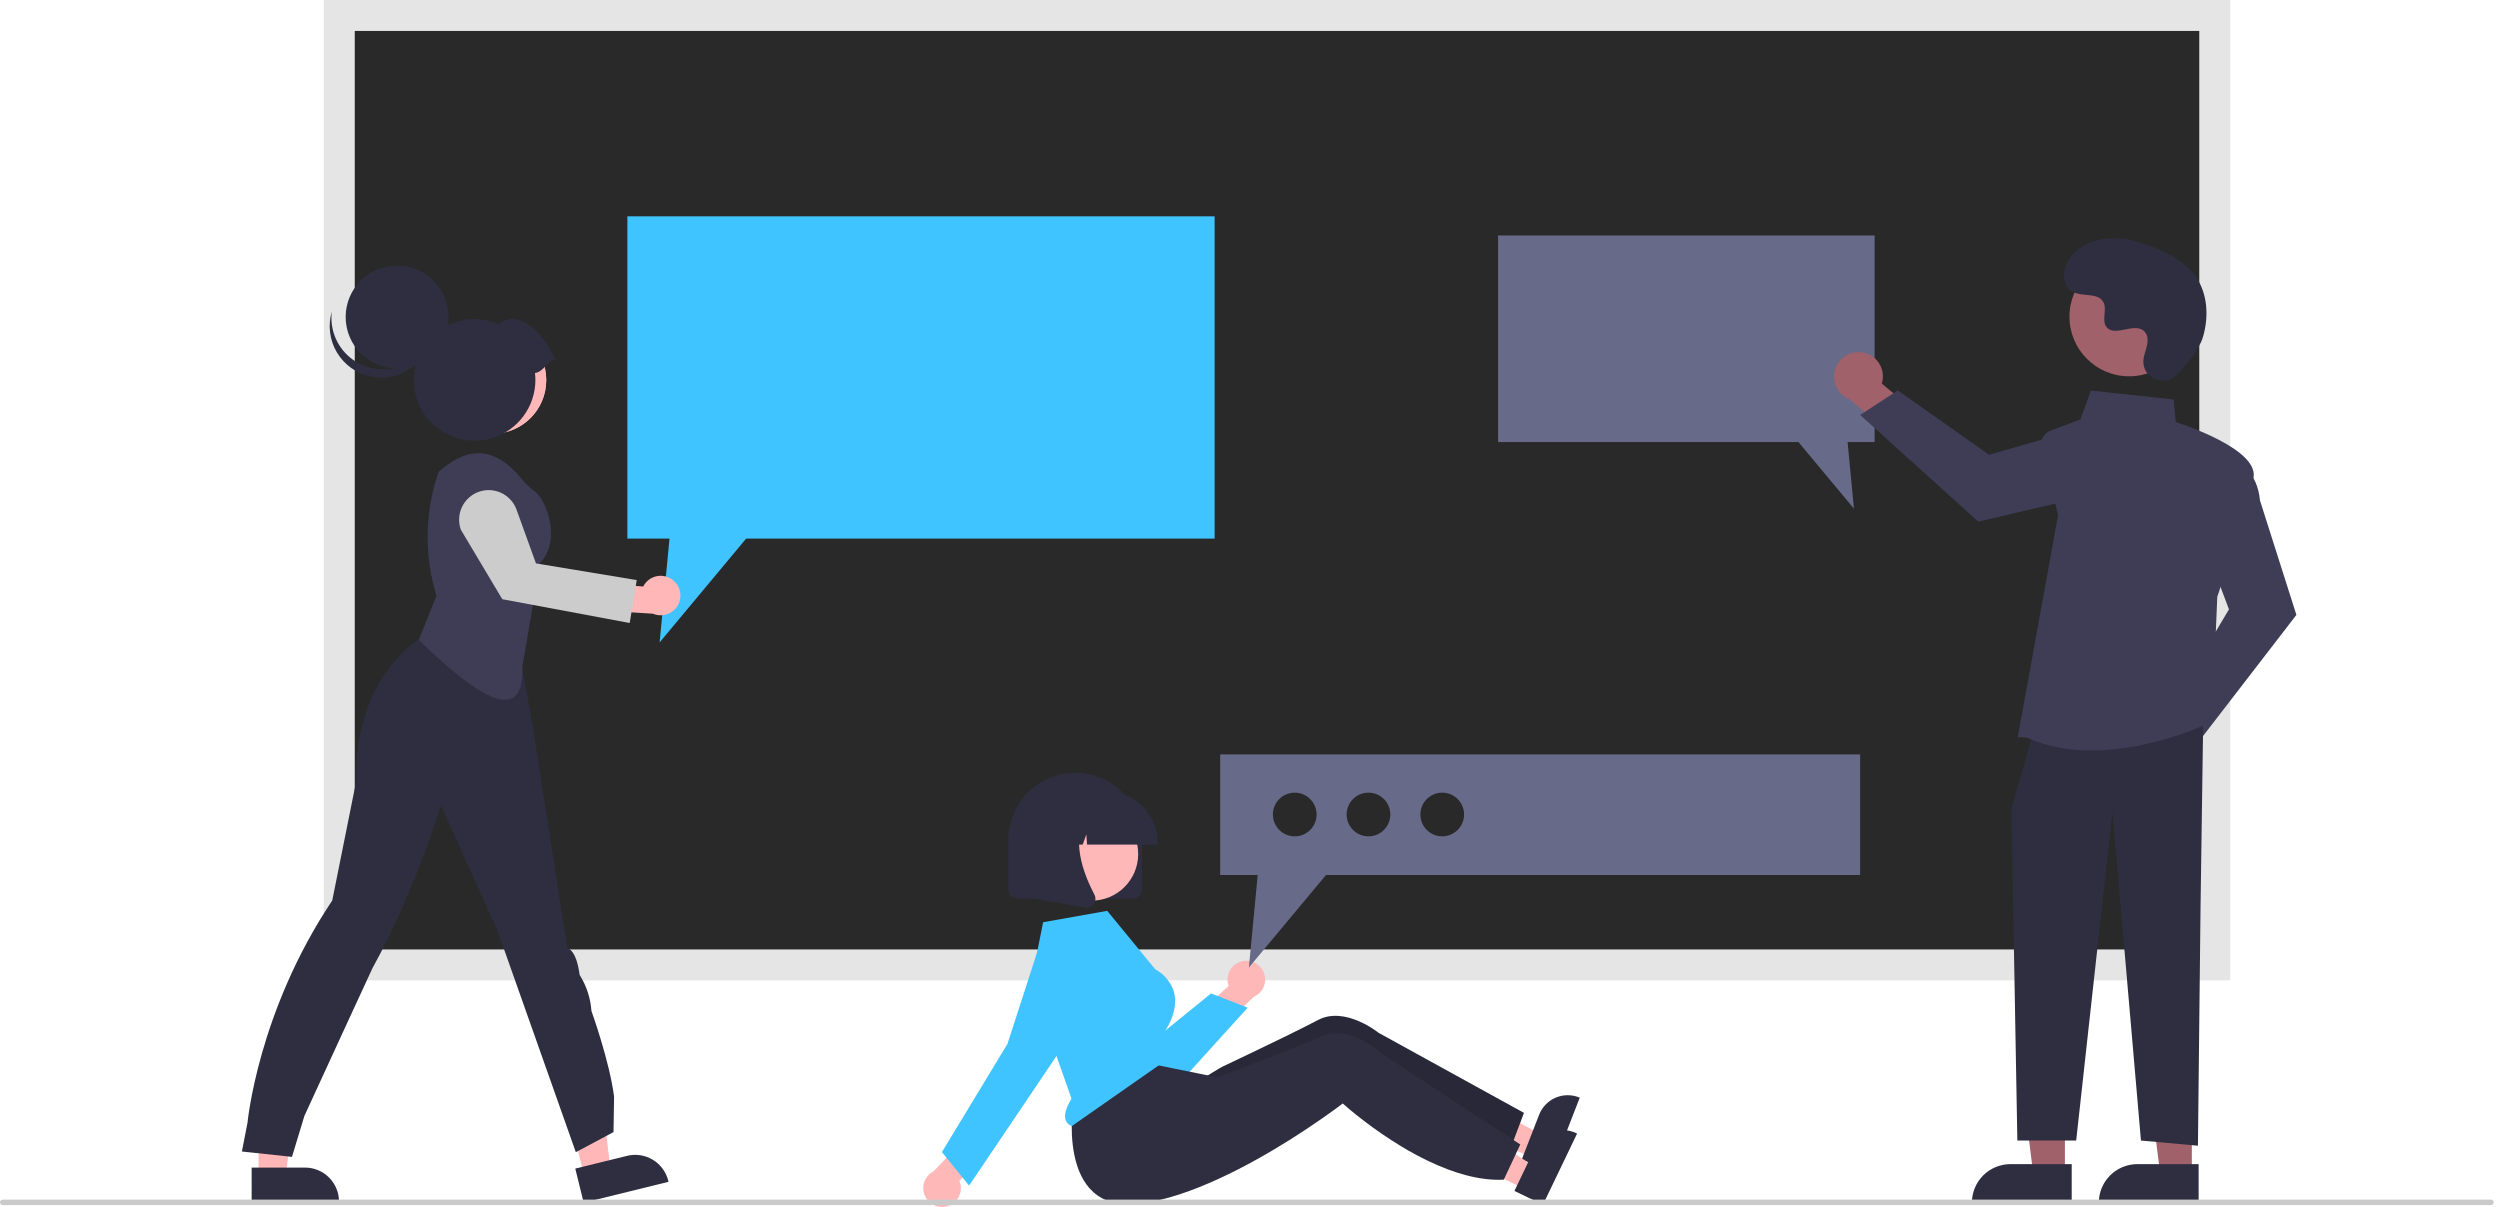 <svg width="290" height="140" viewBox="0 0 290 140" fill="none" xmlns="http://www.w3.org/2000/svg">
<g clip-path="url(#clip0_125_6165)">
<path d="M39.356 111.93H256.91V1.795H39.356V111.93Z" fill="#292929"/>
<path d="M258.706 113.725H37.562V0H258.706V113.725ZM41.152 110.136H255.116V3.589H41.152V110.136Z" fill="#E5E5E5"/>
<path d="M140.895 25.095V62.476H86.555L76.516 74.521L77.662 62.476H72.777V25.095H140.895Z" fill="#40C4FF"/>
<path d="M173.779 27.312V51.28H208.62L215.056 59.002L214.321 51.28H217.453V27.312H173.779Z" fill="#686A8A"/>
<path d="M29.991 136.465H33.135L34.63 124.341H29.991L29.991 136.465Z" fill="#FFB7B7"/>
<path d="M29.19 135.439L35.381 135.438C36.427 135.439 37.431 135.854 38.17 136.594C38.91 137.334 39.326 138.337 39.326 139.383V139.512L29.191 139.512L29.19 135.439Z" fill="#2F2E41"/>
<path d="M67.756 136.362L70.808 135.61L69.363 123.48L64.858 124.589L67.756 136.362Z" fill="#FFB7B7"/>
<path d="M66.732 135.557L72.743 134.077C73.759 133.827 74.833 133.991 75.728 134.533C76.623 135.074 77.267 135.949 77.517 136.965L77.547 137.09L67.706 139.512L66.732 135.557Z" fill="#2F2E41"/>
<path d="M28.059 133.574L28.712 130.233C28.712 130.233 29.913 117.334 38.54 104.46L41.347 90.475C41.347 90.475 40.513 79.889 48.562 74.159L51.043 72.45L59.742 72.949L61.752 83.949L65.8 109.976C65.8 109.976 66.845 110.074 67.236 113.084C68.033 114.348 68.504 115.789 68.608 117.279C68.608 117.279 70.68 122.995 71.234 127.203L71.169 131.321L66.794 133.652L57.676 107.864L51.154 93.448C51.154 93.448 48.015 103.605 43.207 112.307C43.207 112.307 36.622 126.56 35.306 129.456L33.87 134.196L28.059 133.574Z" fill="#2F2E41"/>
<path d="M57.146 50.316C60.58 50.316 63.364 47.532 63.364 44.098C63.364 40.664 60.58 37.88 57.146 37.88C53.712 37.88 50.928 40.664 50.928 44.098C50.928 47.532 53.712 50.316 57.146 50.316Z" fill="#FFB7B7"/>
<path d="M57.146 50.316C60.58 50.316 63.364 47.532 63.364 44.098C63.364 40.664 60.58 37.88 57.146 37.88C53.712 37.88 50.928 40.664 50.928 44.098C50.928 47.532 53.712 50.316 57.146 50.316Z" fill="#FFB8B8"/>
<path d="M48.58 74.226L50.633 69.099C49.182 64.401 49.271 59.363 50.886 54.72L51.279 54.396C54.7 51.579 57.703 52.092 60.49 55.538C60.938 56.099 61.463 56.593 62.049 57.008C63.278 57.871 65.228 62.555 62.653 65.301L60.594 77.315C60.811 83.948 55.998 81.451 48.58 74.226Z" fill="#3F3D56"/>
<path d="M78.012 67.252C77.746 67.052 77.44 66.911 77.115 66.842C76.789 66.772 76.453 66.775 76.128 66.85C75.804 66.924 75.5 67.069 75.237 67.274C74.975 67.479 74.761 67.739 74.61 68.035L69.423 67.631L68.409 70.723L75.742 71.191C76.257 71.411 76.835 71.435 77.367 71.258C77.898 71.081 78.346 70.715 78.626 70.23C78.906 69.744 78.998 69.173 78.885 68.624C78.772 68.076 78.461 67.587 78.012 67.252Z" fill="#FFB7B7"/>
<path d="M73.046 72.268L58.267 69.509L53.46 61.45C53.152 60.593 53.196 59.649 53.583 58.825C53.97 58.001 54.668 57.365 55.525 57.056C56.381 56.747 57.325 56.791 58.149 57.178C58.973 57.566 59.609 58.264 59.918 59.12L62.173 65.355L73.861 67.29L73.046 72.268Z" fill="#CCCCCC"/>
<path d="M46.062 42.736C49.357 42.736 52.028 40.065 52.028 36.771C52.028 33.476 49.357 30.805 46.062 30.805C42.767 30.805 40.097 33.476 40.097 36.771C40.097 40.065 42.767 42.736 46.062 42.736Z" fill="#2F2E41"/>
<path d="M40.917 41.71C41.689 42.268 42.584 42.633 43.526 42.775C44.468 42.916 45.43 42.83 46.332 42.523C47.234 42.217 48.049 41.699 48.71 41.012C49.37 40.326 49.857 39.491 50.129 38.578C50.026 39.396 49.755 40.184 49.332 40.892C48.909 41.6 48.344 42.213 47.673 42.692C47.001 43.17 46.237 43.505 45.43 43.673C44.623 43.842 43.79 43.841 42.983 43.672C42.175 43.502 41.412 43.167 40.742 42.688C40.071 42.208 39.506 41.595 39.084 40.886C38.662 40.178 38.392 39.389 38.29 38.571C38.188 37.753 38.257 36.922 38.492 36.132C38.358 37.194 38.513 38.272 38.94 39.253C39.366 40.235 40.049 41.084 40.917 41.71Z" fill="#2F2E41"/>
<path d="M64.459 41.717C63.418 39.852 63.019 39.074 61.676 37.94C60.489 36.937 59.029 36.643 57.85 37.593C56.457 36.991 54.906 36.854 53.429 37.203C51.951 37.553 50.626 38.37 49.65 39.532C48.673 40.695 48.098 42.141 48.009 43.657C47.92 45.172 48.323 46.676 49.157 47.944C49.991 49.213 51.212 50.179 52.638 50.698C54.065 51.218 55.62 51.263 57.075 50.828C58.529 50.393 59.805 49.5 60.711 48.282C61.618 47.065 62.107 45.587 62.107 44.069C62.106 43.802 62.09 43.536 62.059 43.271C63.083 43.127 63.435 41.861 64.459 41.717Z" fill="#2F2E41"/>
<path d="M247.845 86.346C247.864 85.934 247.974 85.532 248.166 85.168C248.357 84.803 248.627 84.485 248.955 84.236C249.283 83.987 249.661 83.812 250.064 83.725C250.467 83.638 250.883 83.64 251.285 83.732L255.011 78.481L258.755 79.967L253.389 87.308C253.19 87.973 252.755 88.542 252.165 88.907C251.576 89.272 250.872 89.408 250.189 89.29C249.506 89.171 248.89 88.806 248.458 88.263C248.026 87.721 247.808 87.038 247.845 86.346Z" fill="#A0616A"/>
<path d="M251.933 81.83L258.558 70.687L255.859 63.489L259.535 53.686L259.67 53.744C259.759 53.782 261.848 54.714 262.158 58.052L266.382 71.33L255.107 85.957L251.933 81.83Z" fill="#3F3D56"/>
<path d="M215.951 40.866C216.359 40.917 216.752 41.058 217.101 41.277C217.449 41.496 217.746 41.789 217.969 42.136C218.192 42.482 218.336 42.873 218.392 43.281C218.448 43.689 218.413 44.105 218.291 44.498L223.239 48.619L221.467 52.237L214.562 46.319C213.915 46.07 213.382 45.592 213.063 44.975C212.745 44.359 212.664 43.648 212.835 42.976C213.006 42.304 213.418 41.718 213.992 41.329C214.566 40.94 215.263 40.775 215.951 40.866Z" fill="#A0616A"/>
<path d="M220.137 45.291L230.734 52.758L238.119 50.623L247.609 55.046L247.541 55.177C247.496 55.263 246.405 57.273 243.053 57.324L229.489 60.509L215.777 48.137L220.137 45.291Z" fill="#3F3D56"/>
<path d="M239.528 136.091H235.844L234.092 121.881L239.529 121.881L239.528 136.091Z" fill="#A0616A"/>
<path d="M233.213 135.038H240.318V139.512H228.739C228.739 138.924 228.855 138.342 229.08 137.8C229.305 137.257 229.634 136.764 230.049 136.348C230.465 135.933 230.958 135.603 231.501 135.379C232.044 135.154 232.625 135.038 233.213 135.038Z" fill="#2F2E41"/>
<path d="M254.252 136.091H250.568L248.815 121.881L254.253 121.881L254.252 136.091Z" fill="#A0616A"/>
<path d="M247.936 135.038H255.041V139.512H243.463C243.463 138.924 243.579 138.342 243.803 137.8C244.028 137.257 244.358 136.764 244.773 136.348C245.189 135.933 245.682 135.603 246.224 135.379C246.767 135.154 247.349 135.038 247.936 135.038Z" fill="#2F2E41"/>
<path d="M255.562 84.224L255.262 105.258L254.961 132.904L248.35 132.303L245.045 94.14L240.838 132.303H234.013L233.325 93.839L235.729 85.425L255.562 84.224Z" fill="#2F2E41"/>
<path d="M235.071 85.554L234.063 85.51L238.741 59.74L236.826 51.951C236.727 51.545 236.779 51.118 236.974 50.749C237.169 50.38 237.492 50.095 237.883 49.948L241.329 48.656L242.546 45.308L252.152 46.343L252.389 48.959C253.43 49.293 262.002 52.148 261.41 55.401C260.827 58.612 257.38 68.713 257.205 69.225L256.601 83.711L256.527 83.749C256.437 83.793 249.816 87.049 242.623 87.048C240.028 87.092 237.454 86.582 235.071 85.554Z" fill="#3F3D56"/>
<path d="M246.973 43.651C250.793 43.651 253.89 40.554 253.89 36.734C253.89 32.914 250.793 29.818 246.973 29.818C243.153 29.818 240.057 32.914 240.057 36.734C240.057 40.554 243.153 43.651 246.973 43.651Z" fill="#A0616A"/>
<path d="M252.575 43.429C251.257 44.834 248.809 44.08 248.637 42.162C248.624 42.013 248.625 41.863 248.64 41.714C248.729 40.864 249.22 40.093 249.102 39.196C249.075 38.973 248.992 38.76 248.86 38.578C247.81 37.171 245.344 39.207 244.353 37.934C243.745 37.153 244.46 35.924 243.993 35.051C243.378 33.899 241.554 34.467 240.411 33.837C239.138 33.135 239.214 31.183 240.052 29.995C241.073 28.547 242.864 27.775 244.633 27.663C246.401 27.552 248.157 28.03 249.809 28.674C251.684 29.405 253.545 30.415 254.699 32.065C256.103 34.071 256.238 36.767 255.536 39.113C255.109 40.54 253.651 42.283 252.575 43.429Z" fill="#2F2E41"/>
<path d="M177.639 134.18L178.666 131.537L168.961 126.316L167.444 130.217L177.639 134.18Z" fill="#FFB8B8"/>
<path d="M183.144 127.285C182.709 127.116 182.244 127.034 181.777 127.044C181.309 127.054 180.849 127.156 180.421 127.344C179.993 127.533 179.606 127.803 179.283 128.141C178.96 128.479 178.707 128.877 178.538 129.313L177.845 131.095L176.776 133.845L176.515 134.519L179.939 135.851L183.252 127.328L183.144 127.285Z" fill="#2F2E41"/>
<path d="M176.777 129.094L176.33 130.279L175.215 133.237L175.188 133.311C172.346 133.676 169.231 132.96 166.35 131.848C165.197 131.404 164.068 130.9 162.968 130.339C161.338 129.516 159.879 128.647 158.715 127.904C156.963 126.779 155.88 125.934 155.88 125.934C155.88 125.934 155.593 126.193 155.075 126.637C154.381 127.231 153.272 128.158 151.867 129.25C151.331 129.67 150.755 130.108 150.14 130.566C145.606 133.929 139.788 124.956 139.788 124.956C139.788 124.956 141.424 123.914 141.852 123.712C143.228 123.061 146.462 121.524 149.252 120.158C150.69 119.454 152.007 118.793 152.892 118.323C156.025 116.655 159.92 119.812 159.92 119.812L176.777 129.094Z" fill="#2F2E41"/>
<path opacity="0.14" d="M176.777 129.094L176.33 130.279L175.215 133.237L175.188 133.311C172.346 133.676 169.231 132.96 166.35 131.848C165.197 131.404 164.068 130.9 162.968 130.339C161.338 129.516 159.879 128.647 158.715 127.904C156.963 126.779 155.88 125.934 155.88 125.934C155.88 125.934 155.593 126.193 155.075 126.637C154.381 127.231 153.272 128.158 151.867 129.25C151.331 129.67 150.755 130.108 150.14 130.566C145.606 133.929 139.788 124.956 139.788 124.956C139.788 124.956 141.424 123.914 141.852 123.712C143.228 123.061 146.462 121.524 149.252 120.158C150.69 119.454 152.007 118.793 152.892 118.323C156.025 116.655 159.92 119.812 159.92 119.812L176.777 129.094Z" fill="black"/>
<path d="M131.428 104.217H118.013C117.737 104.217 117.472 104.107 117.277 103.912C117.082 103.717 116.972 103.452 116.972 103.176V97.394C116.972 95.339 117.788 93.368 119.241 91.915C120.694 90.462 122.665 89.645 124.72 89.645C126.775 89.645 128.746 90.462 130.199 91.915C131.652 93.368 132.469 95.339 132.469 97.394V103.176C132.468 103.452 132.359 103.717 132.164 103.912C131.968 104.107 131.704 104.217 131.428 104.217Z" fill="#2F2E41"/>
<path d="M144.186 111.48C143.874 111.535 143.577 111.658 143.317 111.84C143.058 112.021 142.841 112.258 142.682 112.533C142.524 112.807 142.428 113.113 142.4 113.429C142.373 113.745 142.415 114.063 142.524 114.361L138.876 117.716L140.374 120.43L145.459 115.62C145.947 115.404 146.339 115.016 146.561 114.531C146.782 114.045 146.818 113.495 146.661 112.985C146.504 112.474 146.166 112.039 145.709 111.762C145.253 111.485 144.711 111.385 144.186 111.48Z" fill="#FFB8B8"/>
<path d="M133.209 126.735C133.044 126.735 132.879 126.728 132.714 126.714C131.73 126.632 130.783 126.301 129.962 125.752C129.141 125.204 128.472 124.456 128.019 123.578L122.175 112.33C121.792 111.593 121.708 110.736 121.94 109.939C122.173 109.141 122.704 108.464 123.422 108.048C124.141 107.632 124.993 107.509 125.8 107.705C126.607 107.901 127.308 108.4 127.756 109.1L133.148 121.197L140.485 115.236L144.733 116.89L137.559 124.81C137.007 125.415 136.336 125.899 135.587 126.231C134.838 126.562 134.028 126.734 133.209 126.735Z" fill="#40C4FF"/>
<path d="M176.819 137.898L178.046 135.341L168.771 129.39L166.959 133.163L176.819 137.898Z" fill="#FFB8B8"/>
<path d="M182.838 131.446C182.416 131.243 181.959 131.126 181.493 131.1C181.026 131.074 180.559 131.141 180.118 131.296C179.677 131.451 179.27 131.691 178.922 132.003C178.574 132.315 178.291 132.692 178.089 133.114L177.261 134.837L175.984 137.497L175.672 138.149L178.984 139.74L182.942 131.497L182.838 131.446Z" fill="#2F2E41"/>
<path d="M176.35 132.76L175.814 133.907L174.474 136.77L174.442 136.842C171.581 136.988 168.53 136.035 165.743 134.705C164.628 134.173 163.541 133.584 162.486 132.94C160.925 131.994 159.537 131.016 158.434 130.185C156.773 128.929 155.758 128.004 155.758 128.004C155.758 128.004 155.452 128.24 154.902 128.643C154.164 129.182 152.987 130.021 151.502 131.002C150.935 131.379 150.327 131.772 149.679 132.181C144.9 135.186 138.105 138.845 132.325 139.618C122.173 140.976 124.562 127.428 124.562 127.428L132.641 123.232L136.072 123.929L139.89 124.701L141.243 124.976C141.243 124.976 141.5 124.879 141.942 124.711C143.364 124.167 146.707 122.883 149.593 121.736C151.081 121.144 152.445 120.586 153.364 120.186C156.616 118.764 160.256 122.21 160.256 122.21L176.35 132.76Z" fill="#2F2E41"/>
<path d="M109.778 139.941C110.087 139.87 110.377 139.733 110.627 139.538C110.877 139.343 111.081 139.095 111.225 138.813C111.369 138.53 111.449 138.22 111.46 137.903C111.471 137.586 111.413 137.27 111.289 136.979L114.758 133.439L113.122 130.806L108.292 135.873C107.816 136.114 107.444 136.521 107.248 137.018C107.052 137.514 107.045 138.066 107.228 138.567C107.411 139.069 107.772 139.485 108.242 139.739C108.712 139.992 109.258 140.064 109.778 139.941Z" fill="#FFB8B8"/>
<path d="M126.619 104.475C129.607 104.475 132.028 102.053 132.028 99.066C132.028 96.079 129.607 93.657 126.619 93.657C123.632 93.657 121.21 96.079 121.21 99.066C121.21 102.053 123.632 104.475 126.619 104.475Z" fill="#FFB8B8"/>
<path d="M119.582 114.081L124.294 127.44L124.266 127.487C123.61 128.571 123.396 129.444 123.646 130.014C123.712 130.159 123.809 130.288 123.929 130.392C124.05 130.496 124.192 130.573 124.345 130.617L135.495 122.823L135.105 119.699L135.127 119.664C136.204 117.939 136.553 116.378 136.164 115.022C135.811 113.926 135.05 113.007 134.037 112.457L133.998 112.427L128.437 105.657L121.002 106.978L119.582 114.081Z" fill="#40C4FF"/>
<path d="M112.416 137.53L109.26 133.644L116.869 121.083L120.417 110.116C120.611 109.517 120.931 108.966 121.356 108.501C121.78 108.036 122.3 107.668 122.879 107.421C123.458 107.173 124.083 107.053 124.713 107.068C125.342 107.083 125.961 107.232 126.528 107.507C127.095 107.781 127.596 108.174 127.998 108.658C128.401 109.142 128.694 109.707 128.86 110.315C129.025 110.923 129.058 111.559 128.957 112.18C128.856 112.802 128.623 113.394 128.273 113.918L121.76 123.676L112.416 137.53Z" fill="#40C4FF"/>
<path d="M134.302 97.972H126.099L126.015 96.794L125.594 97.972H124.331L124.164 95.638L123.331 97.972H120.887V97.856C120.889 96.231 121.535 94.673 122.684 93.524C123.833 92.375 125.391 91.729 127.016 91.727H128.173C129.798 91.729 131.356 92.375 132.505 93.524C133.654 94.673 134.3 96.231 134.302 97.856V97.972Z" fill="#2F2E41"/>
<path d="M126.032 105.296C125.97 105.296 125.908 105.291 125.848 105.28L119.841 104.22V94.293H126.453L126.289 94.484C124.012 97.14 125.728 101.447 126.953 103.779C127.044 103.949 127.084 104.142 127.069 104.335C127.055 104.527 126.986 104.712 126.872 104.867C126.776 105 126.649 105.108 126.503 105.183C126.357 105.258 126.196 105.296 126.032 105.296Z" fill="#2F2E41"/>
<path d="M215.774 87.511V101.497H153.818L144.871 112.231L145.893 101.497H141.54V87.511H215.774Z" fill="#686A8A"/>
<path d="M167.298 97.016C168.698 97.016 169.833 95.881 169.833 94.481C169.833 93.082 168.698 91.947 167.298 91.947C165.898 91.947 164.764 93.082 164.764 94.481C164.764 95.881 165.898 97.016 167.298 97.016Z" fill="#292929"/>
<path d="M158.744 97.016C160.144 97.016 161.278 95.881 161.278 94.481C161.278 93.082 160.144 91.947 158.744 91.947C157.344 91.947 156.209 93.082 156.209 94.481C156.209 95.881 157.344 97.016 158.744 97.016Z" fill="#292929"/>
<path d="M150.189 97.016C151.589 97.016 152.724 95.881 152.724 94.481C152.724 93.082 151.589 91.947 150.189 91.947C148.789 91.947 147.654 93.082 147.654 94.481C147.654 95.881 148.789 97.016 150.189 97.016Z" fill="#292929"/>
<path d="M288.955 139.789H0.317C0.233 139.789 0.152 139.756 0.093 139.696C0.033 139.637 0 139.556 0 139.472C0 139.388 0.033 139.308 0.093 139.248C0.152 139.189 0.233 139.156 0.317 139.156H288.955C289.039 139.156 289.119 139.189 289.179 139.248C289.238 139.308 289.272 139.388 289.272 139.472C289.272 139.556 289.238 139.637 289.179 139.696C289.119 139.756 289.039 139.789 288.955 139.789Z" fill="#CACACA"/>
</g>
<defs>
<clipPath id="clip0_125_6165">
<rect width="289.272" height="140" fill="white"/>
</clipPath>
</defs>
</svg>
